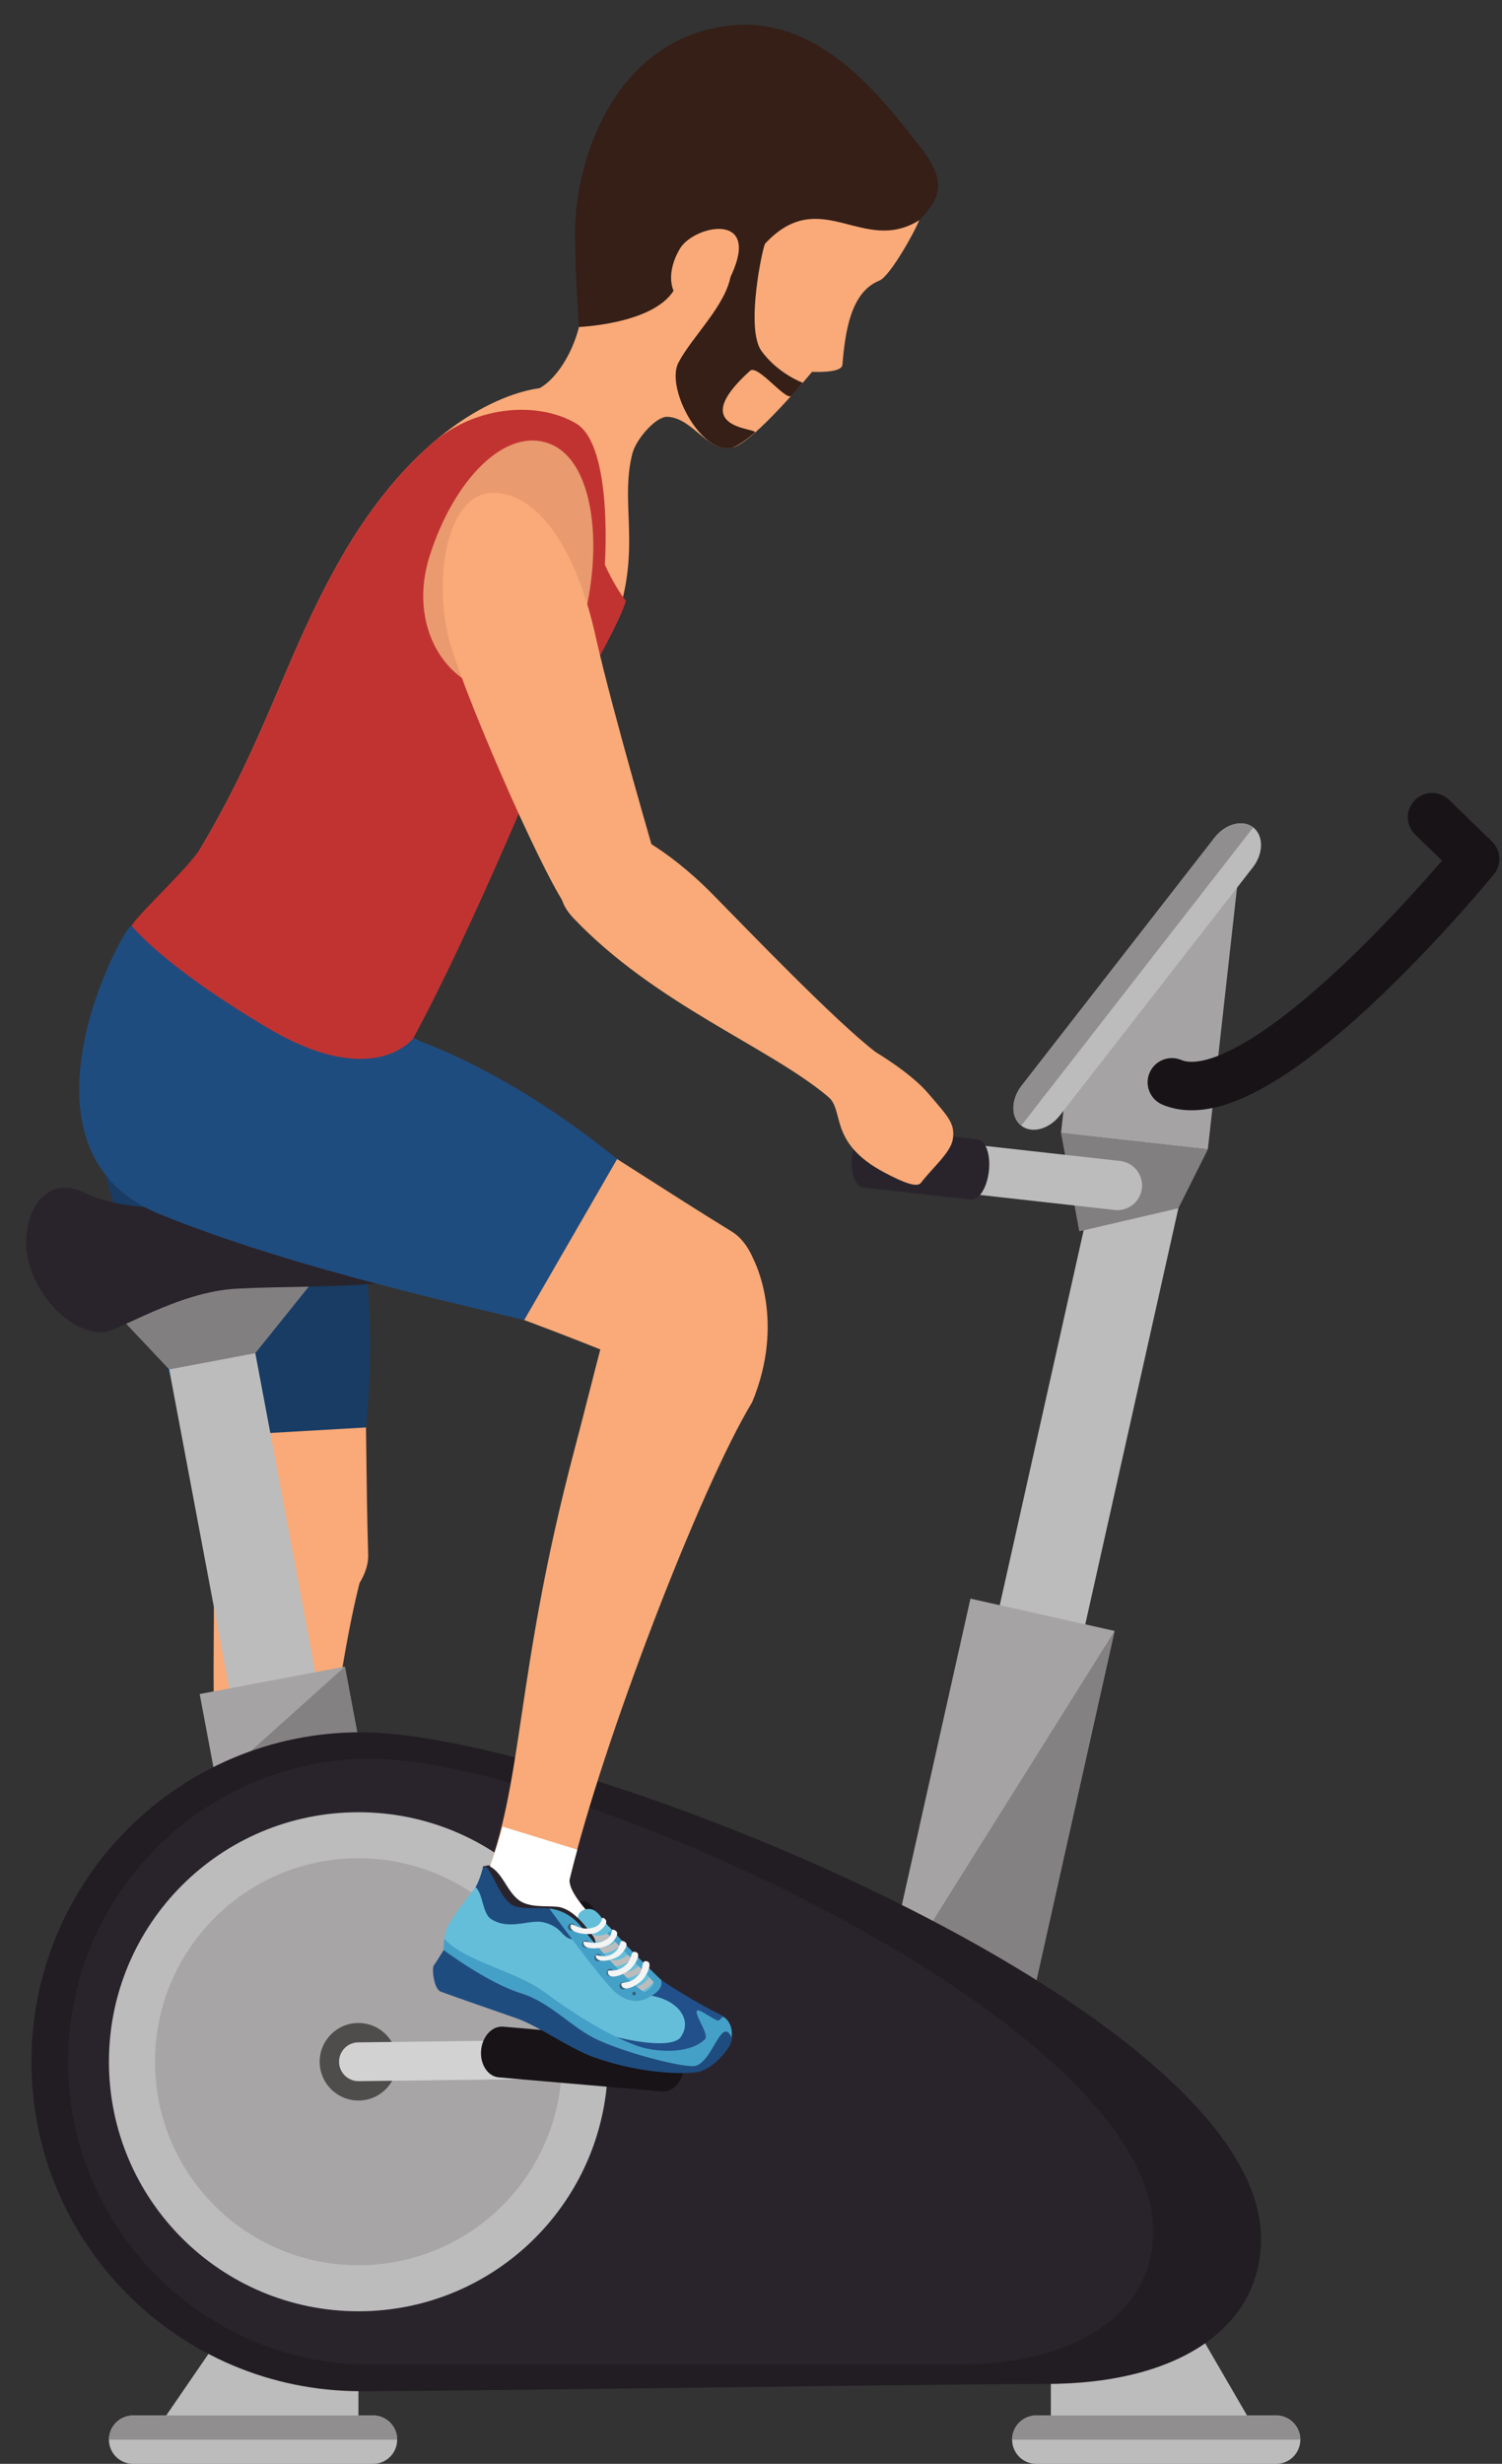 <?xml version="1.0" encoding="UTF-8"?><svg xmlns="http://www.w3.org/2000/svg" xmlns:xlink="http://www.w3.org/1999/xlink" height="367.5" preserveAspectRatio="xMidYMid meet" version="1.0" viewBox="100.6 27.0 224.1 367.5" width="224.1" zoomAndPan="magnify"><rect x="100.6" y="27.0" width="224.1" height="367.5" fill="#333333" stroke="none"/><g><g><path d="M 152.039 193.137 C 155.836 219.133 154.895 237.844 155.531 258.887 C 155.801 267.668 135.461 277.715 134.5 269.629 C 131.746 246.438 121.711 214.02 118.195 189.434 C 117.039 181.375 127.898 171.75 138.574 175.688 C 147.188 178.863 151.277 187.93 152.039 193.137" fill="#f9aa78"/></g><g><path d="M 135.105 332.953 C 136.59 334.09 138.336 337.148 140.348 337.152 C 142.176 337.152 143.805 336.23 145.605 336.227 C 147.387 336.219 148.453 336.797 149.926 337.688 C 151.504 338.652 153.27 338.223 154.285 337.098 C 152.297 335.75 150.68 334.602 150.207 334.254 C 149.562 333.785 148.52 334.371 147.293 334.957 C 146.242 335.457 145.059 335.961 143.875 335.797 C 141.305 335.441 138.105 331.914 137.371 331.852 C 136.637 331.785 134.473 332.848 134.473 332.848 C 134.473 332.848 134.477 332.914 134.477 333.023 C 134.617 332.852 134.867 332.773 135.105 332.953" fill="#171417"/></g><g><path d="M 150.27 241.316 C 150.27 241.316 156.727 248.406 154.938 260.633 C 150.867 274.012 146.371 311.891 146.641 331.496 C 146.676 334.301 156.285 338.969 161.719 342.012 C 167.152 345.059 163.184 349.609 162.336 350.414 C 158.426 354.137 133.496 346.496 135.086 335.082 C 137.188 319.98 132.18 306.355 132.48 273.312 C 132.59 261.324 132.309 252.531 133.105 247.074 C 135.438 231.141 150.27 241.316 150.27 241.316" fill="#f9aa78"/></g><g><path d="M 135.73 326.773 L 146.66 327.32 C 146.633 328.781 146.617 330.184 146.641 331.496 C 146.676 334.301 156.285 338.969 161.719 342.012 C 167.152 345.059 163.184 349.609 162.336 350.414 C 158.426 354.137 133.496 346.496 135.086 335.082 C 135.477 332.266 135.676 329.547 135.73 326.773" fill="#fff"/></g><g><path d="M 131.805 341.902 C 132.629 339.152 134.051 336.375 134.219 335.676 C 134.375 335.055 134.438 334.344 134.461 333.785 C 134.605 333.836 134.727 333.91 134.895 333.934 C 136.871 334.164 138.348 335.941 140.238 336.613 C 141.375 337.016 142.652 337.012 143.887 337.008 C 144.359 337.008 144.824 337.008 145.273 337.027 C 146.863 337.102 148.062 337.02 149.121 336.645 C 148.652 335.492 150.414 334.402 151.488 335.168 C 151.539 335.121 152.07 335.527 152.598 335.934 C 153.125 336.336 153.652 336.742 153.691 336.695 C 156.82 338.832 161.176 341.656 163.434 342.48 C 166.266 343.512 169.629 344.328 171.91 344.84 C 173.816 345.266 174.062 347.453 174.062 347.453 C 174.062 347.453 172.938 351.742 170.984 352.441 C 169.324 353.035 161.727 353.953 157.809 353.48 C 153.883 353.004 147.07 349.961 145.27 349.305 C 143.473 348.645 136.652 348.656 135.684 348.445 C 134.711 348.238 131.996 345.539 131.996 345.539 C 131.996 345.539 131.379 343.324 131.805 341.902" fill="#65bed9"/></g><g><path d="M 160.891 341.605 C 160.891 341.781 160.867 341.965 160.805 342.145 C 160.035 344.336 158.348 343.762 159.016 344.508 C 159.707 345.266 161.266 343.504 161.602 342.461 C 161.645 342.32 161.688 342.168 161.719 342.012 C 161.449 341.852 161.188 341.68 160.891 341.605" fill="#bdbcbc"/></g><g><path d="M 159.121 340.664 C 159.062 340.836 158.988 341 158.871 341.148 C 157.473 343.004 156.039 341.941 156.449 342.855 C 156.883 343.789 158.898 342.586 159.535 341.691 C 159.621 341.57 159.707 341.441 159.781 341.309 C 159.574 341.066 159.375 340.824 159.121 340.664" fill="#bdbcbc"/></g><g><path d="M 157.344 339.406 C 157.281 339.574 157.207 339.738 157.09 339.891 C 155.691 341.746 154.258 340.68 154.672 341.594 C 155.102 342.531 157.117 341.324 157.758 340.434 C 157.84 340.312 157.926 340.184 158.004 340.043 C 157.801 339.805 157.598 339.559 157.344 339.406" fill="#bdbcbc"/></g><g><path d="M 155.23 338.055 C 155.172 338.227 155.098 338.391 154.98 338.543 C 153.578 340.395 152.148 339.336 152.562 340.25 C 152.988 341.184 155.008 339.977 155.645 339.082 C 155.734 338.965 155.812 338.832 155.895 338.695 C 155.688 338.457 155.488 338.215 155.23 338.055" fill="#bdbcbc"/></g><g><path d="M 154.066 337.172 C 153.973 337.32 153.855 337.465 153.715 337.586 C 152.73 338.398 151.941 338.355 151.461 338.312 C 151.066 338.277 150.879 338.242 150.965 338.688 C 151.164 339.695 153.406 338.984 154.23 338.266 C 154.348 338.164 154.453 338.059 154.566 337.945 C 154.422 337.664 154.277 337.383 154.066 337.172" fill="#bdbcbc"/></g><g><path d="M 171.91 344.84 C 169.629 344.332 165.309 343.102 162.477 342.074 C 162.395 342.965 162.332 343.867 161.758 344.562 C 165.504 344.266 168.164 346.391 167.164 349.129 C 166.605 350.66 162.641 351.332 158.477 351.371 C 157.5 351.383 157.395 353.094 156.434 353.234 C 156.914 353.344 157.379 353.43 157.809 353.48 C 161.727 353.953 169.324 353.035 170.984 352.441 C 172.938 351.742 174.062 347.453 174.062 347.453 C 174.062 347.453 173.816 345.266 171.91 344.84" fill="#21508a"/></g><g><path d="M 147.16 347.777 C 142.574 345.883 135.086 346.328 131.707 343.98 C 131.801 344.844 131.996 345.539 131.996 345.539 C 131.996 345.539 134.711 348.238 135.684 348.445 C 136.652 348.656 143.473 348.645 145.27 349.305 C 147.07 349.961 153.883 353.004 157.809 353.48 C 161.727 353.953 169.324 353.035 170.984 352.441 C 171.582 352.23 174.23 349.512 174.062 347.453 C 174 346.73 173.566 345.523 172.465 345.031 C 171.953 344.809 171.973 345.504 171.668 345.629 C 171.516 345.691 170.84 345.484 170.145 345.281 C 169.406 345.059 168.652 344.84 168.512 344.945 C 167.883 345.422 171.012 347.793 170.504 348.625 C 168.906 351.246 164.133 352.156 161.297 351.828 C 157.008 351.336 151.746 349.672 147.16 347.777" fill="#45a0c7"/></g><g><path d="M 134.473 332.848 C 134.473 332.848 134.641 332.77 134.887 332.656 L 135.066 332.746 C 135.23 332.797 135.367 332.867 135.516 332.934 C 135.551 333.23 136.996 334.609 137.223 334.762 C 137.613 335.027 137.984 335.234 138.367 335.414 C 138.812 335.855 139.305 336.246 139.965 336.492 C 140.812 336.812 142.164 336.633 143.02 336.445 C 144.688 336.082 146 335.824 147.648 336.16 C 148.102 337.316 148.59 338.465 149.172 339.648 C 147.438 339.812 147.496 338.402 144.715 338.332 C 143.844 338.309 142.926 338.719 141.938 339.133 C 140.59 339.695 139.105 340.258 137.41 339.723 C 135.969 339.27 135.492 336.66 134.16 335.902 L 134.148 335.902 L 134.219 335.676 C 134.523 334.445 134.473 332.848 134.473 332.848" fill="#1f4c7f"/></g><g><path d="M 145.855 335.762 C 144.223 336.027 142.105 336.867 140.453 336.168 C 138.434 335.316 137.328 332.949 135.145 332.535 C 134.754 332.711 134.473 332.848 134.473 332.848 C 134.473 332.848 134.477 332.914 134.477 333.023 C 134.617 332.852 134.867 332.773 135.105 332.953 C 136.59 334.09 138.336 337.148 140.348 337.152 C 142.176 337.152 143.805 336.23 145.605 336.227 C 147.387 336.219 150.582 338.465 152.051 339.355 C 152.535 339.648 152.34 338.887 151.641 338.391 C 149.945 336.973 147.781 335.441 145.855 335.762" fill="#29242c"/></g><g><path d="M 131.996 345.539 C 131.996 345.539 131.402 347.484 131.199 347.961 C 130.992 348.441 132.02 351.168 133.02 351.273 C 135.426 351.531 141.512 352.031 144.262 352.277 C 147.535 352.57 152.52 354.578 156.129 354.898 C 163.992 355.602 169.973 353.754 170.969 353.145 C 173.039 351.887 174.609 348.184 174.062 347.453 C 171.91 344.84 172.352 351.332 170.133 352.555 C 168.992 353.188 161.105 353.297 156.082 352.418 C 152.121 351.719 148.355 348.965 144.039 348.738 C 139.047 348.48 131.996 345.539 131.996 345.539" fill="#1f4c7f"/></g><g><path d="M 161.758 344.559 C 161.195 345.242 159.586 346.715 156.793 345.371 C 154.562 344.305 144.898 336.27 144.898 336.27 C 144.898 336.27 147.469 335.742 149.926 337.688 C 151.676 339.082 159.336 344.582 161.758 344.559" fill="#45a0c7"/></g><g><path d="M 162.477 342.074 C 162.477 342.074 163.348 343.062 161.758 344.562 C 161.066 345.215 159.59 345.066 160.137 344.727 C 161.445 343.902 161.746 342.742 161.562 342.621 C 159.453 341.246 153.617 337.664 153.617 337.664 C 153.617 337.664 153.496 337.582 154.164 337.016 C 156.027 338.379 162.477 342.074 162.477 342.074" fill="#45a0c7"/></g><g><path d="M 152.832 335.781 C 153.496 336.152 152.754 337.41 152.066 337.949 C 151.316 338.531 148.695 338.953 148.398 337.996 C 148.102 337.043 149.68 338.461 151.547 337.312 C 152.977 336.434 151.945 335.281 152.832 335.781" fill="#f4f4f4"/></g><g><path d="M 154.617 336.977 C 155.344 337.188 154.84 338.414 154.34 339.023 C 153.738 339.754 151.285 340.77 150.781 339.91 C 150.27 339.047 152.117 340.059 153.688 338.52 C 154.641 337.59 153.641 336.691 154.617 336.977" fill="#f4f4f4"/></g><g><path d="M 156.312 338.191 C 156.922 338.383 156.551 339.391 156.141 340.059 C 155.648 340.871 153.562 342.086 152.938 341.297 C 152.316 340.516 154.316 341.602 155.426 339.707 C 155.949 338.805 155.34 337.883 156.312 338.191" fill="#f4f4f4"/></g><g><path d="M 158.258 339.207 C 158.879 339.359 158.539 340.707 158.047 341.566 C 157.504 342.52 155.617 343.93 155.102 343.043 C 154.598 342.18 156.133 343.086 157.332 341.094 C 157.867 340.199 157.27 338.977 158.258 339.207" fill="#f4f4f4"/></g><g><path d="M 160.051 340.062 C 160.688 340.133 160.516 341.512 160.133 342.43 C 159.711 343.441 158.016 345.07 157.391 344.262 C 156.777 343.469 158.422 344.172 159.363 342.047 C 159.785 341.098 159.043 339.953 160.051 340.062" fill="#f4f4f4"/></g><g><path d="M 155.207 239.918 L 129.254 241.41 C 123.266 225.027 116.871 207 113.645 190.699 C 108.949 167.012 145.109 164.297 145.207 165.203 C 146.117 173.688 153.844 195.746 153.688 206.801 C 153.676 207.855 157.234 219.359 155.207 239.918" fill="#183c64"/></g><g><path d="M 276.414 207.223 L 263.656 204.367 L 246.844 279.477 L 259.605 282.332 L 276.414 207.223" fill="#bdbcbc"/></g><g><path d="M 266.898 270.266 L 245.391 265.449 L 231.758 326.324 L 253.27 331.141 L 266.898 270.266" fill="#a5a3a4"/></g><g><path d="M 266.898 270.266 L 231.758 326.324 L 253.27 331.141 Z M 266.898 270.266" fill="#848182"/></g><g><path d="M 289.91 392.883 L 257.391 392.883 L 257.391 374.457 L 273.652 364.879 L 289.91 392.883" fill="#bdbcbc"/></g><g><path d="M 251.609 390.895 C 251.609 392.895 253.23 394.512 255.223 394.512 L 290.996 394.512 C 292.992 394.512 294.609 392.895 294.609 390.895 C 294.609 388.902 292.992 387.281 290.996 387.281 L 255.223 387.281 C 253.23 387.281 251.609 388.902 251.609 390.895" fill="#bdbcbc"/></g><g><path d="M 294.609 390.895 L 251.609 390.895 C 251.609 388.902 253.23 387.281 255.223 387.281 L 290.996 387.281 C 292.992 387.281 294.609 388.902 294.609 390.895" fill="#908e8e"/></g><g><path d="M 135.887 213.926 L 123.035 216.344 L 137.27 291.984 L 150.121 289.566 L 135.887 213.926" fill="#bdbcbc"/></g><g><path d="M 150.871 213.68 L 117.336 222.238 L 125.844 231.262 L 138.691 228.84 L 150.871 213.68" fill="#827f80"/></g><g><path d="M 152.055 275.594 L 130.391 279.676 L 132.863 292.812 L 154.527 288.734 L 152.055 275.594" fill="#a5a3a4"/></g><g><path d="M 152.055 275.594 L 132.863 292.812 L 154.527 288.734 Z M 152.055 275.594" fill="#848182"/></g><g><path d="M 121.559 392.883 L 154.078 392.883 L 154.078 374.457 L 134.203 374.457 L 121.559 392.883" fill="#bdbcbc"/></g><g><path d="M 288.746 360.906 C 288.746 373.914 276.82 382.586 256.586 382.586 C 241.406 382.586 169.016 383.668 154.438 383.668 C 127.301 383.668 105.297 361.668 105.297 334.527 C 105.297 307.387 127.301 285.383 154.438 285.383 C 185.938 285.383 288.746 326.574 288.746 360.906" fill="#211d22"/></g><g><path d="M 272.668 359.781 C 272.668 371.742 261.699 379.719 243.09 379.719 C 229.133 379.719 169.352 379.719 155.949 379.719 C 130.988 379.719 110.758 359.484 110.758 334.527 C 110.758 309.566 130.988 289.332 155.949 289.332 C 184.914 289.332 272.668 328.211 272.668 359.781" fill="#29242c"/></g><g><path d="M 191.301 334.527 C 191.301 355.082 174.637 371.746 154.078 371.746 C 133.52 371.746 116.855 355.082 116.855 334.527 C 116.855 313.969 133.52 297.309 154.078 297.309 C 174.637 297.309 191.301 313.969 191.301 334.527" fill="#bdbcbc"/></g><g><path d="M 184.434 334.527 C 184.434 351.289 170.844 364.879 154.078 364.879 C 137.312 364.879 123.727 351.289 123.727 334.527 C 123.727 317.762 137.312 304.172 154.078 304.172 C 170.844 304.172 184.434 317.762 184.434 334.527" fill="#a7a5a6"/></g><g><path d="M 159.859 334.527 C 159.859 337.719 157.27 340.309 154.078 340.309 C 150.887 340.309 148.297 337.719 148.297 334.527 C 148.297 331.332 150.887 328.746 154.078 328.746 C 157.27 328.746 159.859 331.332 159.859 334.527" fill="#4f4c4c"/></g><g><path d="M 186.922 331.238 C 188.52 331.219 189.828 332.5 189.852 334.094 C 189.867 335.691 188.59 337 186.988 337.02 L 154.113 337.418 C 152.52 337.434 151.207 336.156 151.188 334.559 C 151.168 332.965 152.445 331.652 154.043 331.637 L 186.922 331.238" fill="#d3d2d2"/></g><g><path d="M 202.621 335.43 C 202.438 337.52 200.969 339.094 199.324 338.953 L 175.02 336.855 C 173.383 336.715 172.199 334.906 172.383 332.82 C 172.562 330.73 174.035 329.152 175.676 329.293 L 199.98 331.395 C 201.617 331.535 202.801 333.344 202.621 335.43" fill="#171316"/></g><g><path d="M 159.859 390.895 C 159.859 392.895 158.242 394.512 156.246 394.512 L 120.473 394.512 C 118.477 394.512 116.855 392.895 116.855 390.895 C 116.855 388.902 118.477 387.281 120.473 387.281 L 156.246 387.281 C 158.242 387.281 159.859 388.902 159.859 390.895" fill="#bdbcbc"/></g><g><path d="M 159.859 390.895 L 116.855 390.895 C 116.855 388.902 118.477 387.281 120.473 387.281 L 156.246 387.281 C 158.242 387.281 159.859 388.902 159.859 390.895" fill="#908e8e"/></g><g><path d="M 258.902 195.988 L 280.812 198.438 L 276.414 207.223 L 261.633 210.664 L 258.902 195.988" fill="#827f80"/></g><g><path d="M 259.621 189.527 L 285.539 156.059 L 280.812 198.438 L 258.902 195.988 L 259.621 189.527" fill="#a5a3a4"/></g><g><path d="M 252.969 194.902 C 254.539 196.129 257.117 195.449 258.727 193.383 L 287.523 156.375 C 289.133 154.312 289.156 151.645 287.582 150.414 C 286.008 149.191 283.43 149.871 281.82 151.938 L 253.02 188.945 C 251.414 191.012 251.391 193.676 252.969 194.902" fill="#bdbcbc"/></g><g><path d="M 281.836 151.914 C 281.848 151.902 281.859 151.887 281.867 151.875 C 281.859 151.887 281.848 151.902 281.836 151.914 M 287.582 150.414 C 287.574 150.41 287.566 150.406 287.562 150.398 C 287.566 150.406 287.574 150.41 287.582 150.414 M 287.555 150.395 C 287.027 149.996 286.395 149.809 285.727 149.809 C 286.395 149.809 287.027 149.996 287.555 150.395 M 285.719 149.809 C 285.723 149.809 285.723 149.809 285.723 149.809 C 285.723 149.809 285.723 149.809 285.719 149.809" fill="#bdbcbd"/></g><g><path d="M 252.969 194.902 C 252.188 194.297 251.801 193.34 251.801 192.277 C 251.801 191.188 252.207 189.988 253.02 188.945 L 281.82 151.938 C 281.824 151.93 281.832 151.922 281.836 151.914 C 281.848 151.902 281.859 151.887 281.867 151.875 C 282.93 150.547 284.398 149.809 285.719 149.809 C 285.723 149.809 285.723 149.809 285.723 149.809 C 285.727 149.809 285.727 149.809 285.727 149.809 C 286.395 149.809 287.027 149.996 287.555 150.395 C 287.555 150.395 287.559 150.398 287.562 150.398 C 287.566 150.406 287.574 150.41 287.582 150.414 L 252.969 194.902" fill="#908e8e"/></g><g><path d="M 236.676 200.402 C 236.449 202.422 237.902 204.242 239.926 204.469 L 266.906 207.477 C 268.926 207.703 270.742 206.25 270.973 204.23 C 271.195 202.211 269.742 200.391 267.723 200.168 L 240.738 197.156 C 238.719 196.93 236.898 198.383 236.676 200.402" fill="#bdbcbc"/></g><g><path d="M 227.723 199.402 C 227.445 201.883 228.195 204 229.398 204.137 L 245.465 205.93 C 246.664 206.062 247.863 204.164 248.141 201.684 C 248.422 199.203 247.664 197.086 246.469 196.949 L 230.398 195.156 C 229.199 195.023 228 196.922 227.723 199.402" fill="#29242c"/></g><g><path d="M 166.027 213.277 C 165.922 219.902 150.527 218.488 135.988 219.211 C 127.062 219.652 118.062 225.777 115.812 225.742 C 109.906 225.645 104.41 218.18 104.508 212.273 C 104.605 206.359 108.141 202.367 113.434 205.004 C 125.703 211.109 166.199 202.578 166.027 213.277" fill="#29242c"/></g><g><path d="M 274.043 191.77 C 275.449 192.359 276.938 192.609 278.395 192.605 C 280.926 192.598 283.387 191.906 285.84 190.859 C 290.121 189.008 294.465 186.004 298.73 182.539 C 305.109 177.348 311.254 171.098 315.848 166.121 C 320.438 161.145 323.457 157.449 323.488 157.41 C 324.676 155.957 324.555 153.836 323.207 152.527 L 316.785 146.297 C 315.352 144.91 313.066 144.941 311.676 146.375 C 310.285 147.809 310.32 150.094 311.754 151.484 L 318.176 157.715 L 320.691 155.121 L 317.895 152.836 L 317.879 152.855 C 317.512 153.305 310.598 161.691 302.113 169.852 C 297.875 173.93 293.234 177.949 288.93 180.855 C 286.785 182.312 284.723 183.484 282.898 184.254 C 281.074 185.035 279.504 185.387 278.395 185.379 C 277.738 185.379 277.246 185.273 276.84 185.105 C 275 184.332 272.883 185.199 272.109 187.039 C 271.336 188.879 272.203 190.996 274.043 191.77" fill="#171316"/></g><g><path d="M 130.66 153.305 C 140.34 137.012 143.215 124.879 151.188 110.75 C 162.402 90.871 175.312 85.68 181.113 84.902 C 186.051 84.238 193.613 85.578 195.723 92.227 C 192.449 100.602 196.305 106.746 193.078 117.883 C 191.617 122.934 182.082 138.637 182.082 138.637 C 182.082 138.637 166.047 172.426 157.234 187.629 C 152.672 195.504 149.551 196.262 143.695 202.316 C 130.367 216.113 109.605 196.902 116.855 180.625 C 125.102 162.148 122.48 167.066 130.66 153.305" fill="#f9aa78"/></g><g><path d="M 149.129 175.324 C 174.52 187.156 190.648 198.949 209.777 210.695 C 217.762 215.598 214.812 239.605 207.039 235.73 C 184.762 224.609 149.988 214.578 126.02 203.32 C 118.156 199.633 115.938 184.32 125.699 177.105 C 133.566 171.293 144.047 172.949 149.129 175.324" fill="#f9aa78"/></g><g><path d="M 173.312 305.672 C 174.547 307.238 175.547 310.859 177.629 311.391 C 178.578 311.633 179.535 311.621 180.488 311.609 C 181.434 311.594 182.379 311.582 183.309 311.816 C 185.145 312.277 186.102 313.156 187.379 314.461 C 188.762 315.875 190.695 315.895 192.047 315 C 190.34 313.082 188.973 311.469 188.578 310.988 C 188.059 310.363 186.914 310.637 185.578 310.906 C 184.312 311.164 182.875 311.426 181.629 310.918 C 179.062 309.875 176.688 305.391 175.945 305.129 C 175.199 304.867 172.684 305.398 172.684 305.398 C 172.684 305.398 172.672 305.469 172.645 305.582 C 172.84 305.441 173.113 305.426 173.312 305.672" fill="#171417"/></g><g><path d="M 187.566 71.012 C 187.668 77.18 184.289 83.133 181.113 84.902 C 176.871 87.27 194.016 97.477 195.012 94.422 C 195.723 92.227 198.551 89.098 200.168 89.164 C 204.047 89.332 206.188 94.645 209.969 93.734 C 213.035 92.996 221.762 82.457 221.762 82.457 C 221.762 82.457 226.18 82.727 226.289 81.406 C 226.703 76.516 227.5 70.586 231.781 68.867 C 233.438 68.207 237.27 61.203 237.742 59.855 C 240.73 51.352 235.629 42.852 224.711 39.441 C 211.852 35.434 187.242 50.734 187.566 71.012" fill="#f9aa78"/></g><g><path d="M 214.754 63.336 C 223.062 54.453 229.301 65.098 237.742 59.855 C 240.871 56.648 242.043 54.156 237.828 48.816 C 231.422 40.699 221.188 26.965 205.379 31.637 C 191.434 35.758 186.383 51.555 186.398 61.809 C 186.402 67.508 186.984 75.77 186.984 75.77 C 186.984 75.77 197.93 75.352 201.094 70.375 C 204.258 65.395 209.922 65.871 209.645 67.926 C 209.047 72.426 203.781 77.293 201.816 81.105 C 199.852 84.914 205.344 95.113 209.969 93.734 C 210.898 93.352 212.027 92.543 213.188 91.547 C 214.074 90.793 202.578 91.246 212.512 82.305 C 213.641 81.289 217.902 86.914 218.684 86.035 C 219.711 84.891 220.371 84.09 220.371 84.09 C 220.371 84.09 216.73 82.781 214.23 79.379 C 211.738 75.98 214.449 63.664 214.754 63.336" fill="#351f17"/></g><g><path d="M 213.07 214.961 C 213.07 214.961 217.883 223.984 212.82 236.152 C 205.098 248.906 190.488 286.867 185.613 307.199 C 184.914 310.105 193.621 317.461 198.434 322.035 C 203.246 326.609 197.949 330.27 196.859 330.875 C 191.844 333.695 168.09 319.246 172.734 307.871 C 178.879 292.812 177.281 277.418 186.277 243.352 C 189.547 230.988 191.566 221.824 193.828 216.398 C 200.426 200.543 213.07 214.961 213.07 214.961" fill="#f9aa78"/></g><g><path d="M 175.586 299.453 L 186.738 302.891 C 186.316 304.395 185.941 305.836 185.613 307.199 C 184.914 310.105 193.621 317.461 198.434 322.035 C 203.246 326.609 197.949 330.27 196.859 330.875 C 191.844 333.695 168.09 319.246 172.734 307.871 C 173.879 305.062 174.797 302.305 175.586 299.453" fill="#fff"/></g><g><path d="M 202.043 64.094 C 200.047 67.453 200.379 70.824 202.633 72.16 C 205.992 74.16 208.621 70.816 210.086 67.188 C 213.559 58.578 204.039 60.73 202.043 64.094" fill="#f9aa78"/></g><g><path d="M 167.547 314.055 C 169.121 311.426 171.316 308.934 171.684 308.258 C 172.004 307.652 172.258 306.934 172.43 306.363 C 172.566 306.453 172.672 306.566 172.84 306.629 C 174.816 307.387 175.879 309.613 177.656 310.809 C 179.133 311.793 181.09 312.051 182.75 312.559 C 184.375 313.055 185.637 313.281 186.828 313.176 C 186.645 311.859 188.754 311.199 189.664 312.27 C 189.727 312.234 190.164 312.793 190.605 313.348 C 191.047 313.906 191.484 314.465 191.539 314.43 C 194.211 317.457 197.969 321.523 200.078 322.969 C 202.738 324.777 205.996 326.504 208.227 327.637 C 210.082 328.574 209.758 330.898 209.758 330.898 C 209.758 330.898 207.473 335.039 205.27 335.246 C 203.398 335.426 195.305 334.375 191.375 332.852 C 187.445 331.332 181.203 326.395 179.52 325.242 C 177.832 324.09 170.781 322.309 169.836 321.836 C 168.883 321.363 166.793 317.863 166.793 317.863 C 166.793 317.863 166.734 315.414 167.547 314.055" fill="#65bed9"/></g><g><path d="M 197.688 321.395 C 197.641 321.578 197.566 321.762 197.449 321.93 C 196.086 323.992 194.488 322.953 194.984 323.898 C 195.5 324.863 197.57 323.453 198.195 322.465 C 198.277 322.332 198.359 322.184 198.434 322.035 C 198.199 321.797 197.973 321.547 197.688 321.395" fill="#bdbcbc"/></g><g><path d="M 196.105 319.957 C 195.996 320.117 195.879 320.27 195.719 320.395 C 194.664 321.238 193.828 321.184 193.312 321.129 C 192.887 321.086 192.684 321.039 192.77 321.52 C 192.969 322.598 195.363 321.883 196.266 321.129 C 196.383 321.023 196.504 320.914 196.617 320.793 C 196.473 320.492 196.32 320.188 196.105 319.957" fill="#bdbcbc"/></g><g><path d="M 194.598 318.191 C 194.488 318.348 194.367 318.496 194.211 318.621 C 193.156 319.465 192.32 319.41 191.809 319.359 C 191.379 319.312 191.176 319.27 191.266 319.746 C 191.453 320.828 193.855 320.113 194.754 319.359 C 194.871 319.258 194.996 319.145 195.109 319.02 C 194.965 318.723 194.816 318.414 194.598 318.191" fill="#bdbcbc"/></g><g><path d="M 192.77 316.234 C 192.664 316.398 192.539 316.547 192.387 316.676 C 191.328 317.52 190.492 317.465 189.98 317.41 C 189.555 317.367 189.352 317.324 189.438 317.801 C 189.629 318.879 192.031 318.16 192.93 317.41 C 193.051 317.309 193.172 317.191 193.285 317.07 C 193.141 316.773 192.992 316.469 192.77 316.234" fill="#bdbcbc"/></g><g><path d="M 191.801 315.02 C 191.664 315.148 191.504 315.266 191.324 315.352 C 190.203 315.883 189.438 315.719 188.941 315.559 C 188.445 315.395 188.227 315.234 188.195 315.766 C 188.137 316.863 190.641 316.719 191.684 316.191 C 191.824 316.117 191.969 316.035 192.109 315.949 C 192.035 315.621 191.965 315.293 191.801 315.02" fill="#bdbcbc"/></g><g><path d="M 208.227 327.637 C 205.996 326.512 201.855 324.102 199.199 322.293 C 198.883 323.195 198.578 324.113 197.809 324.676 C 201.754 325.359 203.941 328.25 202.191 330.816 C 201.211 332.254 196.938 331.902 192.621 330.852 C 191.609 330.605 191.055 332.348 190.02 332.242 C 190.488 332.48 190.945 332.691 191.375 332.855 C 195.305 334.375 203.398 335.426 205.27 335.246 C 207.473 335.039 209.758 330.898 209.758 330.898 C 209.758 330.898 210.082 328.574 208.227 327.637" fill="#21508a"/></g><g><path d="M 181.871 324.164 C 177.633 321 169.773 319.492 166.902 316.176 C 166.77 317.09 166.793 317.863 166.793 317.863 C 166.793 317.863 168.883 321.363 169.836 321.836 C 170.781 322.309 177.832 324.09 179.52 325.242 C 181.203 326.395 187.445 331.332 191.375 332.855 C 195.305 334.375 203.398 335.426 205.27 335.246 C 205.938 335.184 209.395 333.07 209.758 330.898 C 209.883 330.137 209.758 328.777 208.746 327.977 C 208.277 327.613 208.109 328.336 207.766 328.387 C 207.41 328.441 205.02 326.707 204.68 326.852 C 203.906 327.176 206.516 330.449 205.773 331.176 C 203.438 333.465 198.258 333.152 195.414 332.066 C 191.113 330.43 186.113 327.328 181.871 324.164" fill="#45a0c7"/></g><g><path d="M 172.684 305.398 C 172.684 305.398 172.879 305.359 173.164 305.309 L 173.328 305.449 C 173.48 305.547 173.605 305.652 173.742 305.758 C 173.699 306.078 174.832 307.883 175.027 308.102 C 175.355 308.477 175.688 308.789 176.035 309.074 C 176.379 309.645 176.785 310.18 177.402 310.609 C 178.195 311.16 179.645 311.332 180.574 311.363 C 182.395 311.426 183.816 311.504 185.434 312.285 C 185.598 313.598 185.801 314.914 186.09 316.289 C 184.254 316.004 184.684 314.559 181.828 313.758 C 180.973 313.516 179.969 313.676 178.891 313.836 C 177.312 314.07 175.578 314.305 173.914 313.273 C 172.543 312.426 172.738 309.605 171.562 308.473 L 171.551 308.469 L 171.684 308.258 C 172.316 307.062 172.684 305.398 172.684 305.398" fill="#1f4c7f"/></g><g><path d="M 183.688 311.402 C 181.93 311.25 179.52 311.559 177.992 310.402 C 176.129 308.988 175.609 306.254 173.461 305.254 C 173.012 305.332 172.684 305.398 172.684 305.398 C 172.684 305.398 172.672 305.469 172.645 305.582 C 172.84 305.441 173.113 305.426 173.312 305.672 C 174.547 307.238 175.547 310.859 177.629 311.391 C 178.578 311.633 179.535 311.621 180.488 311.609 C 181.434 311.594 182.379 311.582 183.309 311.816 C 185.145 312.277 187.859 315.438 189.141 316.742 C 189.566 317.176 189.562 316.336 188.973 315.637 C 187.594 313.727 185.762 311.574 183.688 311.402" fill="#29242c"/></g><g><path d="M 166.793 317.863 C 166.793 317.863 165.672 319.719 165.328 320.156 C 164.988 320.598 165.34 323.688 166.344 324.059 C 168.758 324.961 174.922 327.074 177.695 328.055 C 181.004 329.215 185.621 332.598 189.27 333.879 C 197.215 336.676 203.875 336.332 205.066 335.969 C 207.535 335.211 210.137 331.801 209.758 330.898 C 208.227 327.637 206.973 334.457 204.355 335.141 C 203.012 335.492 194.832 333.535 189.871 331.305 C 185.969 329.543 182.797 325.703 178.395 324.336 C 173.305 322.758 166.793 317.863 166.793 317.863" fill="#1f4c7f"/></g><g><path d="M 197.809 324.676 C 197.039 325.234 194.988 326.332 192.457 324.211 C 190.438 322.52 182.562 311.676 182.562 311.676 C 182.562 311.676 185.355 311.809 187.379 314.461 C 188.828 316.363 195.297 324.062 197.809 324.676" fill="#45a0c7"/></g><g><path d="M 199.199 322.293 C 199.199 322.293 199.844 323.543 197.809 324.676 C 196.914 325.172 195.43 324.629 196.086 324.418 C 197.652 323.918 198.27 322.797 198.109 322.621 C 196.297 320.645 191.211 315.41 191.211 315.41 C 191.211 315.41 191.105 315.289 191.938 314.883 C 193.504 316.781 199.199 322.293 199.199 322.293" fill="#45a0c7"/></g><g><path d="M 185.875 314.984 C 185.816 314.984 185.754 314.973 185.695 314.953 C 185.406 314.855 185.258 314.535 185.355 314.254 C 185.441 314.027 185.652 313.887 185.879 313.887 C 185.938 313.887 186 313.898 186.062 313.918 C 186.344 314.02 186.492 314.332 186.395 314.617 C 186.316 314.844 186.102 314.984 185.875 314.984" fill="#38607a"/></g><g><path d="M 188.004 317.531 C 187.941 317.531 187.883 317.52 187.82 317.5 C 187.535 317.398 187.387 317.09 187.484 316.805 C 187.566 316.574 187.777 316.434 188.004 316.434 C 188.062 316.434 188.125 316.445 188.184 316.465 C 188.473 316.566 188.621 316.879 188.52 317.168 C 188.441 317.391 188.23 317.531 188.004 317.531" fill="#38607a"/></g><g><path d="M 189.84 319.551 C 189.777 319.551 189.715 319.539 189.656 319.52 C 189.371 319.422 189.223 319.105 189.32 318.816 C 189.398 318.594 189.613 318.453 189.84 318.453 C 189.898 318.453 189.961 318.461 190.02 318.484 C 190.309 318.582 190.453 318.898 190.355 319.184 C 190.277 319.406 190.066 319.551 189.84 319.551" fill="#38607a"/></g><g><path d="M 191.66 321.777 C 191.602 321.777 191.539 321.766 191.477 321.746 C 191.195 321.645 191.043 321.332 191.145 321.047 C 191.223 320.82 191.434 320.68 191.66 320.68 C 191.719 320.68 191.781 320.688 191.844 320.711 C 192.129 320.812 192.277 321.125 192.18 321.41 C 192.098 321.637 191.887 321.777 191.66 321.777" fill="#38607a"/></g><g><path d="M 193.57 323.738 C 193.512 323.738 193.449 323.73 193.391 323.707 C 193.105 323.605 192.953 323.293 193.055 323.012 C 193.137 322.781 193.352 322.641 193.574 322.641 C 193.633 322.641 193.695 322.652 193.754 322.672 C 194.039 322.773 194.191 323.086 194.094 323.375 C 194.012 323.598 193.801 323.738 193.57 323.738" fill="#38607a"/></g><g><path d="M 195.199 324.621 C 195.172 324.621 195.141 324.613 195.109 324.605 C 194.969 324.555 194.895 324.395 194.941 324.254 C 194.984 324.141 195.09 324.07 195.203 324.07 C 195.234 324.07 195.266 324.074 195.297 324.086 C 195.438 324.137 195.512 324.293 195.465 324.438 C 195.422 324.547 195.312 324.621 195.199 324.621" fill="#38607a"/></g><g><path d="M 190.887 313.254 C 191.477 313.816 190.383 314.918 189.527 315.297 C 188.598 315.703 185.777 315.445 185.727 314.383 C 185.664 313.316 186.922 315.199 189.152 314.5 C 190.863 313.969 190.105 312.508 190.887 313.254" fill="#f4f4f4"/></g><g><path d="M 192.422 314.961 C 193.117 315.371 192.27 316.504 191.59 317.004 C 190.777 317.602 187.98 318.008 187.684 316.984 C 187.383 315.957 189.027 317.488 191.051 316.312 C 192.277 315.602 191.484 314.41 192.422 314.961" fill="#f4f4f4"/></g><g><path d="M 193.852 316.66 C 194.434 317.02 193.781 317.965 193.184 318.547 C 192.461 319.258 189.984 319.961 189.547 318.984 C 189.109 318.012 190.895 319.66 192.535 317.996 C 193.316 317.199 192.93 316.086 193.852 316.66" fill="#f4f4f4"/></g><g><path d="M 195.594 318.223 C 196.199 318.543 195.488 319.844 194.754 320.605 C 193.941 321.449 191.629 322.41 191.32 321.359 C 191.027 320.332 192.379 321.672 194.145 319.93 C 194.934 319.148 194.637 317.723 195.594 318.223" fill="#f4f4f4"/></g><g><path d="M 197.223 319.578 C 197.863 319.82 197.32 321.199 196.684 322.047 C 195.98 322.984 193.805 324.223 193.367 323.219 C 192.945 322.238 194.453 323.398 195.984 321.449 C 196.68 320.578 196.211 319.199 197.223 319.578" fill="#f4f4f4"/></g><g><path d="M 192.68 199.879 L 178.816 223.891 C 160.711 219.641 140.902 214.785 124.48 208.117 C 100.621 198.434 119.367 164.613 120.23 165.062 C 128.328 169.215 152.516 175.242 162.273 181.848 C 163.207 182.48 175.543 186.043 192.68 199.879" fill="#1f4c7f"/></g><g><path d="M 162.273 181.848 C 162.273 181.848 156.402 189.754 140.508 180.309 C 124.609 170.859 120.23 165.062 120.23 165.062 C 121.68 162.844 128.832 156.379 130.66 153.305 C 140.34 137.012 143.215 124.879 151.188 110.75 C 155.793 102.59 160.684 96.902 165.246 92.984 C 171.809 87.352 181.066 86.906 186.551 90.164 C 192.105 93.465 190.84 111.199 190.84 111.199 C 190.84 111.199 192.168 114.301 193.984 116.625 C 192.523 121.672 182.082 138.637 182.082 138.637 C 182.082 138.637 171.273 165.223 162.273 181.848" fill="#c13331"/></g><g><path d="M 164.688 109.98 C 162.148 118.02 164.965 125.48 170.438 128.734 C 175.91 131.984 184.301 131.559 187.512 120.043 C 190.547 109.156 189.453 96.074 182.801 93.27 C 176.145 90.465 168.328 98.449 164.688 109.98" fill="#e99a6f"/></g><g><path d="M 173.109 100.621 C 167.809 101.594 165.25 111.789 167.398 121.59 C 168.898 128.426 181.16 156.762 185.246 162.457 C 187.629 165.77 198.594 155.676 198.594 155.676 C 198.594 155.676 192.082 133.473 189.543 122.258 C 185.949 105.707 178.797 99.574 173.109 100.621" fill="#f9aa78"/></g><g><path d="M 186.145 163.93 C 198.309 176.742 215.254 183.129 224.082 190.523 C 228.902 194.562 233.598 186.711 231.277 183.949 C 225.285 179.371 212.16 165.711 206.973 160.438 C 199.57 152.91 193.734 150.773 193.734 150.773 C 193.734 150.773 179.145 156.551 186.145 163.93" fill="#f9aa78"/></g><g><path d="M 231.277 183.949 C 231.277 183.949 236.492 187.027 239.098 190.094 C 241.977 193.484 243.188 194.555 242.746 197.012 C 242.391 198.957 239.66 201.258 238 203.434 C 237.434 204.18 235.422 203.41 232.562 201.895 C 224.051 197.383 226.707 192.562 224.082 190.523 L 231.277 183.949" fill="#f9aa78"/></g></g></svg>